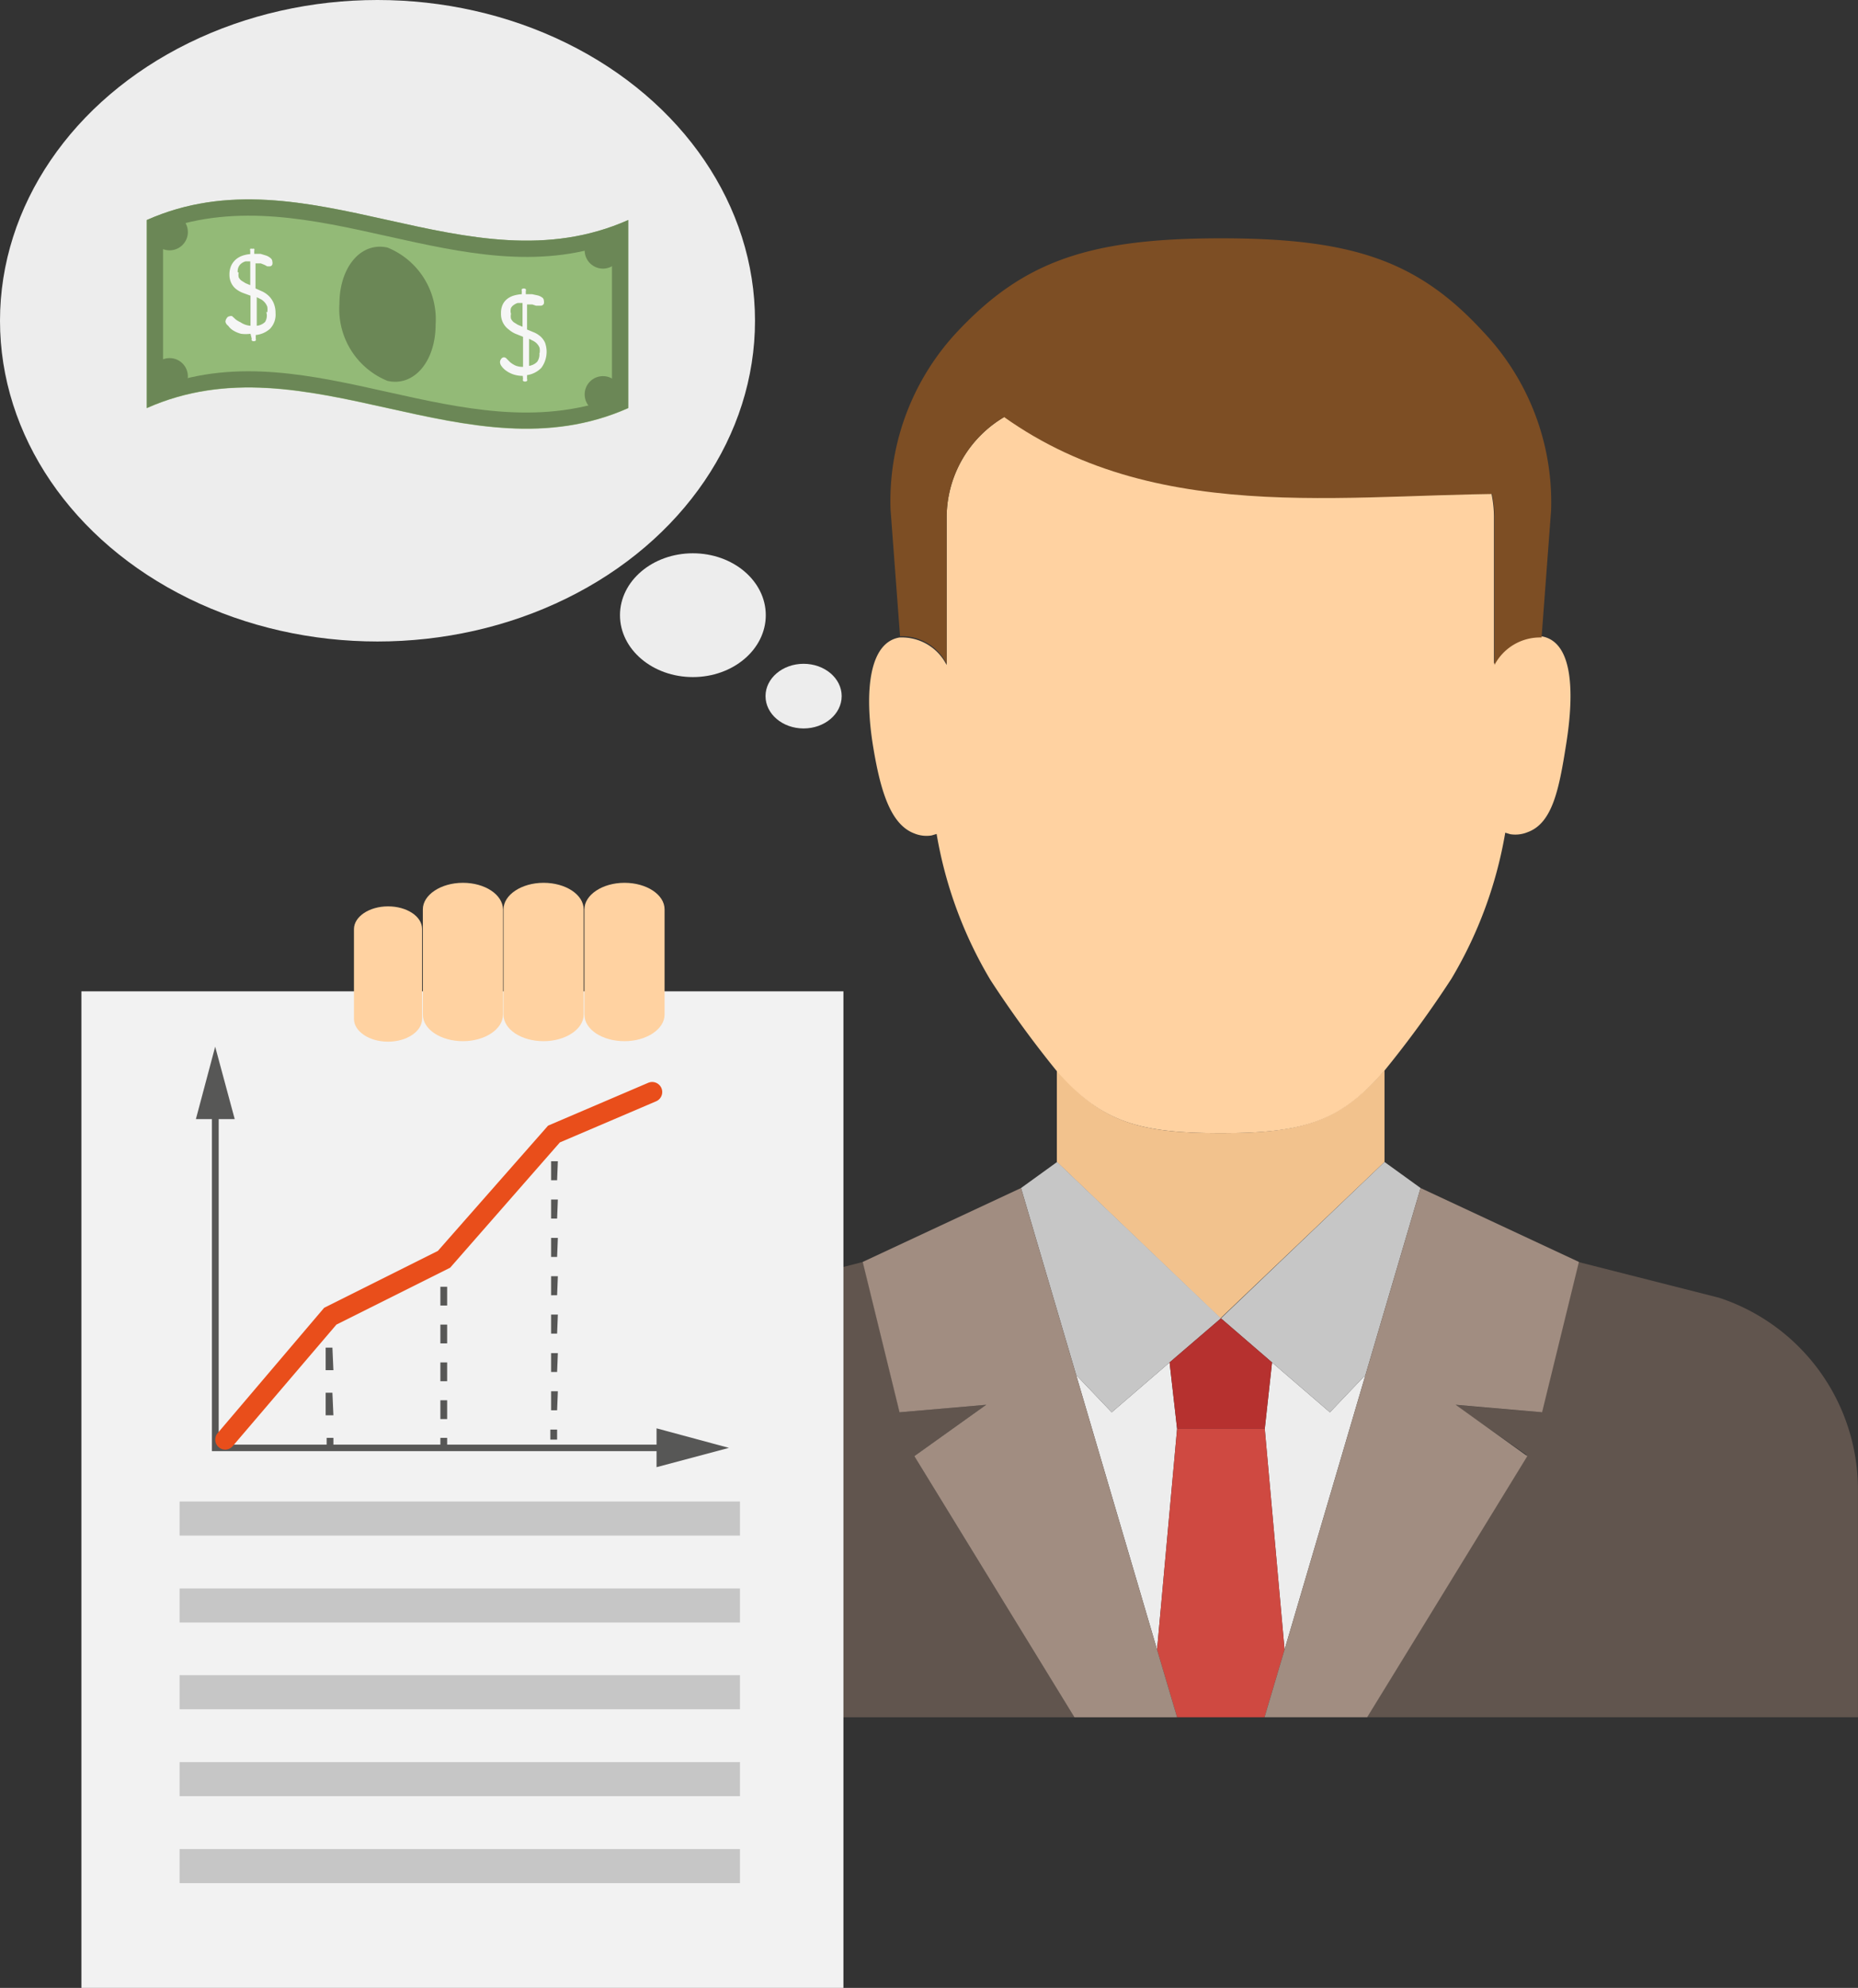 <svg xmlns="http://www.w3.org/2000/svg" viewBox="0 0 74.172 79.33"><rect x="0" y="0" width="74.172" height="79.33" fill="#333333" stroke="none"/><title>Depositphotos_87521710_07</title><g data-name="Layer 2"><g data-name="Layer 1"><ellipse cx="15.07" cy="12.8" rx="15.07" ry="12.8" fill="#ededed"/><ellipse cx="27.66" cy="24.55" rx="2.91" ry="2.47" fill="#ededed"/><ellipse cx="32.08" cy="27.78" rx="1.52" ry="1.29" fill="#ededed"/><path d="M25.08 16.29c-6.41 2.85-12.81-2.85-19.22 0V8.78c6.41-2.85 12.81 2.85 19.22 0z" fill="#93ba77" fill-rule="evenodd"/><path d="M24.43 9.69v6.21c-6 2.14-11.95-2.66-17.92-.52V9.17c6-2.14 11.95 2.66 17.92.52zm.65-.91c-6.41 2.85-12.81-2.85-19.22 0v7.5c6.41-2.85 12.81 2.85 19.22 0v-7.5z" fill="#6b8756" fill-rule="evenodd"/><path d="M17.39 12.95c0 1.47-.86 2.49-1.92 2.25a3.09 3.09 0 0 1-1.92-3.07c0-1.47.86-2.49 1.92-2.25a3.09 3.09 0 0 1 1.92 3.07z" fill="#6b8756" fill-rule="evenodd"/><path d="M10 13.32a1.43 1.43 0 0 1-.38 0 1.17 1.17 0 0 1-.29-.12.66.66 0 0 1-.22-.2.26.26 0 0 1-.11-.16.25.25 0 0 1 .05-.14.15.15 0 0 1 .12-.08.13.13 0 0 1 .1 0l.13.12a1 1 0 0 0 .2.12.8.8 0 0 0 .4.14v-1.2l-.3-.11a1.07 1.07 0 0 1-.27-.15.69.69 0 0 1-.19-.23.74.74 0 0 1-.08-.35.85.85 0 0 1 .07-.36.75.75 0 0 1 .19-.25.84.84 0 0 1 .27-.15 1.28 1.28 0 0 1 .3-.06V10a.08.08 0 0 1 0-.07.12.12 0 0 1 .08 0 .12.12 0 0 1 .08 0 .09.09 0 0 1 0 .07v.13h.25l.23.07a.56.56 0 0 1 .17.1.17.17 0 0 1 .07.13.26.26 0 0 1 0 .13.12.12 0 0 1-.12.07h-.08l-.11-.06-.15-.06h-.21v1l.29.13a1 1 0 0 1 .26.19.88.88 0 0 1 .18.28 1 1 0 0 1 .07.39.81.81 0 0 1-.22.62 1 1 0 0 1-.57.25v.16a.08.08 0 0 1 0 .06.13.13 0 0 1-.16 0 .09.09 0 0 1 0-.07zm-.47-2.45a.44.44 0 0 0 0 .2.38.38 0 0 0 .11.13l.16.1.19.08v-.95H9.8a.5.5 0 0 0-.16.08.37.37 0 0 0-.11.13.41.41 0 0 0-.04.23zm1.14 1.59a.67.67 0 0 0 0-.22.54.54 0 0 0-.1-.17.64.64 0 0 0-.14-.12l-.18-.09V13a.55.55 0 0 0 .33-.15.48.48 0 0 0 .05-.4z" fill="#f6f6f6"/><path d="M20.87 15a1.19 1.19 0 0 1-.38-.06 1.11 1.11 0 0 1-.29-.15.77.77 0 0 1-.18-.18.29.29 0 0 1-.06-.16.22.22 0 0 1 .05-.13.13.13 0 0 1 .12-.06.15.15 0 0 1 .1.06l.13.13a1 1 0 0 0 .2.13.72.72 0 0 0 .32.06v-1.2l-.3-.12a1.06 1.06 0 0 1-.27-.17.76.76 0 0 1-.31-.65.78.78 0 0 1 .07-.35.63.63 0 0 1 .19-.23.82.82 0 0 1 .27-.13 1.53 1.53 0 0 1 .3-.05v-.14a.08.08 0 0 1 0-.06.13.13 0 0 1 .16 0 .09.09 0 0 1 0 .07v.13h.25l.23.05a.53.53 0 0 1 .17.08.15.15 0 0 1 .07.12.3.3 0 0 1 0 .13.14.14 0 0 1-.12.08h-.19l-.15-.05h-.21v1l.29.12a1 1 0 0 1 .25.16.75.75 0 0 1 .18.25 1.08 1.08 0 0 1-.15 1 1 1 0 0 1-.57.29v.16a.08.08 0 0 1 0 .07.13.13 0 0 1-.16 0 .08.08 0 0 1 0-.07zm-.47-2.48a.46.46 0 0 0 0 .2.41.41 0 0 0 .11.14l.16.1.19.08v-.95h-.19a.52.52 0 0 0-.16.08.33.33 0 0 0-.11.12.39.39 0 0 0-.01.2zm1.14 1.58a.62.62 0 0 0 0-.22.5.5 0 0 0-.1-.16.57.57 0 0 0-.14-.11l-.18-.09v1.08a.55.55 0 0 0 .33-.17.52.52 0 0 0 .08-.36z" fill="#f6f6f6"/><ellipse cx="6.77" cy="9.26" rx=".73" ry=".73" fill="#6b8756"/><ellipse cx="6.77" cy="15.02" rx=".73" ry=".73" fill="#6b8756"/><ellipse cx="24.07" cy="15.74" rx=".73" ry=".73" fill="#6b8756"/><ellipse cx="24.07" cy="9.99" rx=".73" ry=".73" fill="#6b8756"/><path d="M55.27 46.37v-3.66c-1.74 2-3.18 2.51-6.48 2.51h-.12c-3.3 0-4.74-.49-6.48-2.51v3.66l6.53 6.24z" fill="#f2c28d"/><path d="M39.37 56.06l-3.45.3-1.47-6-5.6 1.43a8.07 8.07 0 0 0-5.54 7.66v9.08h19.58L36.5 58.11z" fill="#61554e"/><path d="M68.63 51.79L63 50.36l-1.47 6-3.45-.3 2.86 2-6.36 10.47h19.59v-9.08a8.06 8.06 0 0 0-5.54-7.66z" fill="#61554e"/><path fill="#ededed" d="M44.38 56.36l-1.42-1.49 3.23 10.96.8-8.81-.3-2.65-2.31 1.99z"/><path fill="#ededed" d="M50.78 54.37l-.29 2.65.79 8.81 3.23-10.96-1.42 1.49-2.31-1.99z"/><path fill="#c6c6c6" d="M42.96 54.87l1.42 1.49 2.31-1.99 2.05-1.76-6.54-6.24-1.44 1.04 2.2 7.46z"/><path fill="#c6c6c6" d="M50.78 54.37l2.31 1.99 1.42-1.49 2.2-7.46-1.44-1.04-6.53 6.24 2.04 1.76z"/><path fill="#b6312f" d="M48.74 52.61l-2.05 1.76.3 2.65h3.5l.29-2.65-2.04-1.76z"/><path fill="#cf4941" d="M50.49 57.02h-3.5l-.8 8.81.8 2.7h3.49l.8-2.7-.79-8.81z"/><path d="M48.68 45.22h.12c3.3 0 4.74-.49 6.48-2.51a42.43 42.43 0 0 0 2.66-3.65 16.87 16.87 0 0 0 2.15-5.83l.2.06a1.29 1.29 0 0 0 .69-.08c1-.36 1.26-1.73 1.54-3.5.35-2.18.25-4.13-1-4.32a2.05 2.05 0 0 0-1.88 1.1v-5.87A4.66 4.66 0 0 0 55 16H42.45a4.66 4.66 0 0 0-4.66 4.66v5.88a2 2 0 0 0-1.88-1.1c-1.21.2-1.41 2.14-1.06 4.32.29 1.77.69 3.14 1.65 3.5a1.28 1.28 0 0 0 .69.08l.2-.06a16.85 16.85 0 0 0 2.15 5.83 42.46 42.46 0 0 0 2.66 3.65c1.74 1.97 3.18 2.46 6.48 2.46z" fill="#ffd2a1"/><path d="M37.79 26.49v-5.87A4.66 4.66 0 0 1 42.45 16H55a4.66 4.66 0 0 1 4.66 4.66v5.88a2.05 2.05 0 0 1 1.88-1.1l.38-5.07a9.87 9.87 0 0 0-2.71-7.13c-2.6-2.83-5.21-3.73-10.46-3.73-5.24 0-7.86.9-10.49 3.68a9.88 9.88 0 0 0-2.71 7.13l.38 5.07a2 2 0 0 1 1.86 1.1z" fill="#7d4e24"/><path fill="#a18d81" d="M58.11 56.06l3.45.3 1.47-6-6.32-2.95-2.2 7.46-3.23 10.96-.8 2.7h4.1l6.39-10.42-2.86-2.05z"/><path fill="#a18d81" d="M42.96 54.87l-2.2-7.46-6.32 2.95 1.47 6 3.46-.3-2.87 2.05 6.39 10.42h4.1l-.8-2.7-3.23-10.96z"/><path d="M61.44 19.72c-7-.16-15 1.47-21.39-3.1-2.43-1.36-.68-3.8-.68-3.8h19.1z" fill="#7d4e24"/><path d="M26.53 46.94v-6.53H14.09v6.53a4.39 4.39 0 0 0 1.67 3.44 4.11 4.11 0 0 0 .61.41 4.48 4.48 0 0 0 2.14.55h3.63a4.37 4.37 0 0 0 2.12-.55 4.31 4.31 0 0 0 1-.75 4.45 4.45 0 0 0 1.27-3.1z" fill="#ffc38c"/><path fill="#f2f2f2" d="M33.67 79.33H3.25V39.56h30.42v39.77z"/><path fill="#c6c6c6" d="M7.17 59.92h22.37v1.36H7.17z"/><path fill="#c6c6c6" d="M7.17 63.39h22.37v1.36H7.17z"/><path fill="#c6c6c6" d="M7.17 66.85h22.37v1.36H7.17z"/><path fill="#c6c6c6" d="M7.17 70.32h22.37v1.36H7.17z"/><path fill="#c6c6c6" d="M7.17 73.79h22.37v1.36H7.17z"/><path d="M15.49 36.17c-.75 0-1.36.41-1.36.91v3.58c0 .5.61.91 1.36.91.75 0 1.36-.41 1.36-.91v-3.59c0-.5-.61-.9-1.36-.9z" fill="#ffd2a1"/><path d="M18.48 35.23c-.88 0-1.6.48-1.6 1.06v4.2c0 .59.72 1.06 1.6 1.06.88 0 1.6-.48 1.6-1.06v-4.2c-.01-.59-.72-1.06-1.6-1.06z" fill="#ffd2a1"/><path d="M21.7 35.23c-.88 0-1.6.48-1.6 1.06v4.2c0 .59.71 1.06 1.6 1.06.88 0 1.6-.48 1.6-1.06v-4.2c0-.59-.72-1.06-1.6-1.06z" fill="#ffd2a1"/><path d="M24.93 35.23c-.88 0-1.6.48-1.6 1.06v4.2c0 .59.71 1.06 1.6 1.06.88 0 1.6-.48 1.6-1.06v-4.2c0-.59-.72-1.06-1.6-1.06z" fill="#ffd2a1"/><path fill="#575756" d="M26.74 57.91H8.46V44.13h.27v13.52h18.01v.26z"/><path fill="#575756" d="M7.82 44.66l.77-2.89.78 2.89H7.82z"/><path fill="#575756" d="M26.21 58.55l2.89-.77-2.89-.78v1.55z"/><path fill="#575756" d="M13.04 52.47h.27v.4h-.27z"/><path d="M13.31 56.48H13v-.9h.27zm0-1.8H13v-.9h.27z" fill="#575756"/><path fill="#575756" d="M13.04 57.38h.27v.4h-.27z"/><path fill="#575756" d="M17.58 50.2h.27v.4h-.27z"/><path d="M17.85 56.63h-.27v-.75h.27zm0-1.51h-.27v-.75h.27zm0-1.51h-.27v-.75h.27zm0-1.51h-.27v-.75h.27z" fill="#575756"/><path fill="#575756" d="M17.58 57.38h.27v.4h-.27z"/><path fill="#575756" d="M21.97 45.19h.27v.4h-.27z"/><path d="M22.24 56.28H22v-.76h.27zm0-1.53H22V54h.27zm0-1.53H22v-.76h.27zm0-1.53H22v-.76h.27zm0-1.53H22v-.76h.27zm0-1.53H22v-.76h.27zm0-1.53H22v-.76h.27z" fill="#575756"/><path fill="#575756" d="M21.97 57.05h.27v.4h-.27z"/><path d="M9 57.85a.4.4 0 0 1-.31-.66l4.25-5 4.54-2.27 4.4-5 4-1.71a.4.4 0 0 1 .31.74l-3.84 1.64-4.38 5-4.54 2.27-4.14 4.85a.4.4 0 0 1-.29.14z" fill="#e94e1b"/></g></g></svg>